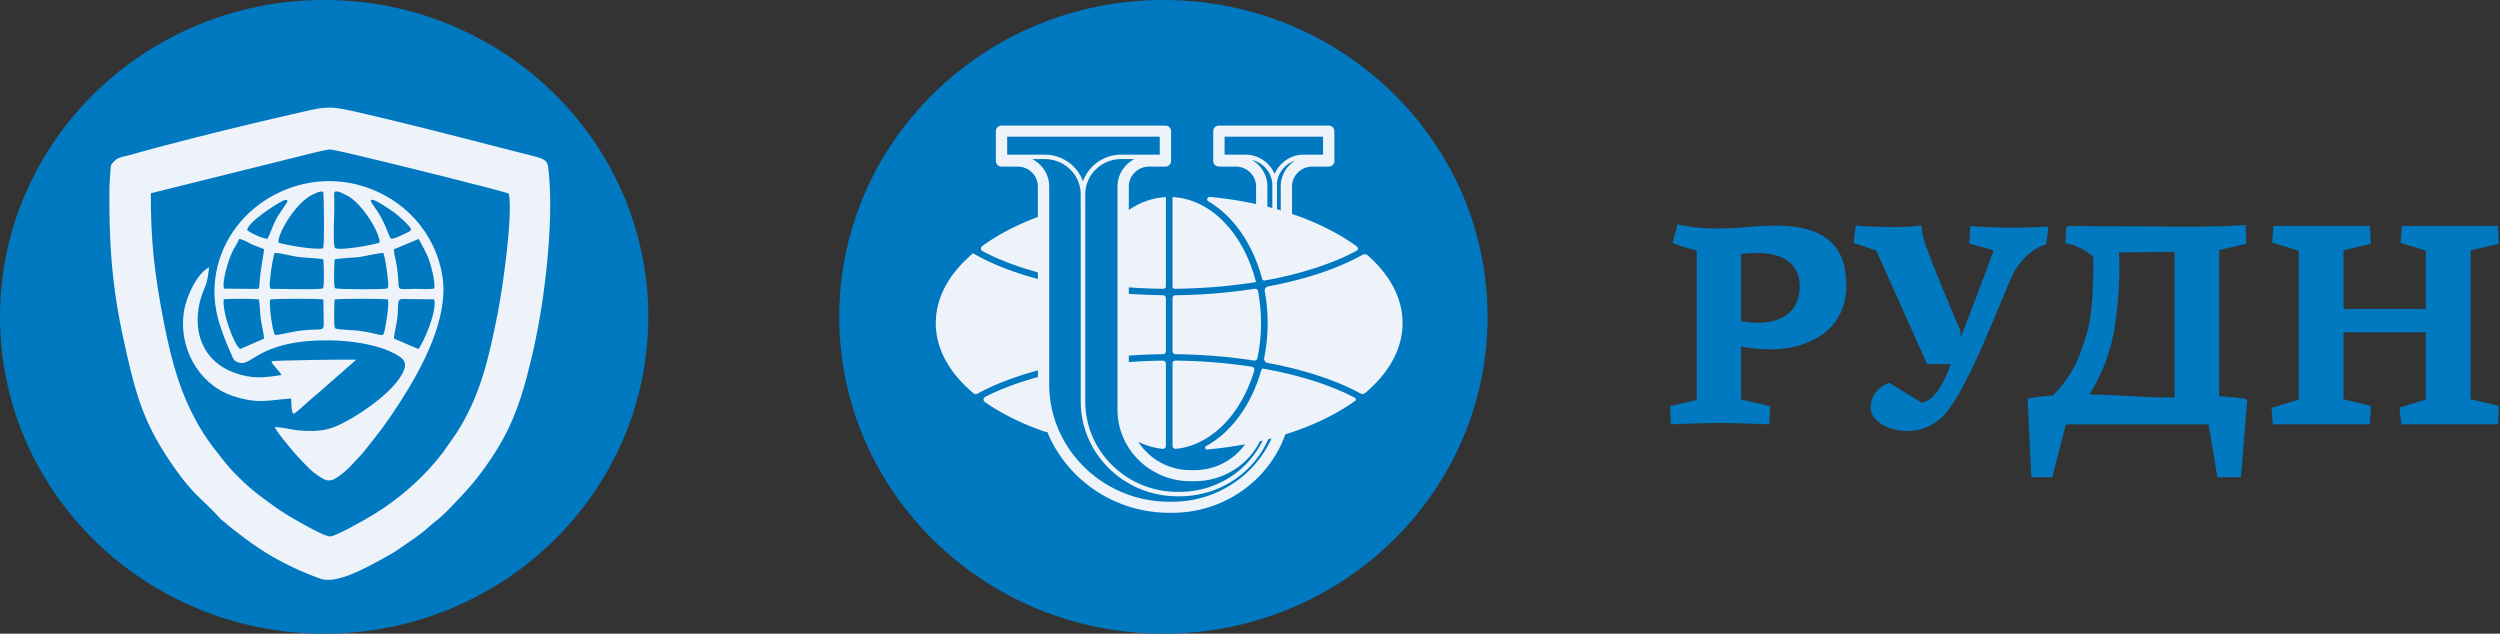 <svg width="288" height="73" fill="none" xmlns="http://www.w3.org/2000/svg"><rect width="100%" height="100%" fill="#333333" stroke="none"/><ellipse cx="37.342" cy="36.5" rx="37.342" ry="36.5" fill="#0079C1"/><path fill-rule="evenodd" clip-rule="evenodd" d="M12.7 20.01a28.708 28.708 0 00-.096 2.061c-.026 6.365.308 11.055 1.697 17.34 1.375 6.225 2.25 9.507 5.953 14.701 1.363 1.912 2.145 2.666 3.165 3.65.505.487 1.07 1.031 1.793 1.801l.088.096c.177.189.243.26.453.411.164.119.242.193.324.27.064.061.131.124.243.213 2.611 2.06 4.463 3.406 7.578 4.875.997.47 1.97.862 2.984 1.229 1.692.613 4.606-.912 6.183-1.737l.122-.064c.446-.233.858-.468 1.298-.721l.324-.184c.352-.2.733-.415.994-.598.322-.227.635-.441.943-.651.9-.616 1.755-1.199 2.649-1.987.336-.297.783-.663 1.146-.952.812-.643 3.295-3.312 4.062-4.251a38.077 38.077 0 001.784-2.409c2.67-3.86 3.74-7.267 4.813-11.736.54-2.251.985-4.613 1.322-6.933.6-4.137 1.117-9.859.723-14.25l-.012-.141c-.14-1.574-.147-1.648-2.127-2.15-1.709-.434-3.376-.862-5.022-1.285-4.863-1.248-9.554-2.453-14.676-3.636-3.45-.797-3.77-.723-6.853-.013l-.669.154c-5.84 1.333-13.249 3.146-18.976 4.758a9.765 9.765 0 01-.408.101c-.453.106-.946.221-1.204.47-.263.255-.395.377-.466.527-.09.19-.085.427-.131 1.04z" fill="#EEF2F9"/><path fill-rule="evenodd" clip-rule="evenodd" d="M31.666 49.189c1.515.092 2.21.512 4.484.453 1.594-.042 2.633-.504 3.798-1.136 2.243-1.217 5.617-3.638 6.535-5.742.364-.831.153-1.274-.438-1.674-2.99-2.02-9.21-2.212-12.61-1.515-4.516.926-4.763 2.906-6.282 2.033-.29-.167-.342-.425-.5-.79-1.023-2.34-2.104-4.863-1.934-7.854.477-8.418 9.097-13.93 17.02-11.54 4.797 1.447 8.462 5.399 9.234 10.446.745 4.869-2.425 10.632-4.906 14.479-1.604 2.487-2.344 3.424-4.15 5.68-.38.475-.761.83-1.152 1.269-.357.4-.823.857-1.279 1.225-1.477 1.194-1.844 1.016-3.282-.049-.574-.425-1.978-1.922-2.44-2.486-.309-.379-2.02-2.357-2.098-2.8zm.754-5.986c-.232-.507-1.064-1.159-1.143-1.582.45-.117 8.82-.228 9.768-.184l-4.478 3.922c-.275.218-.7.584-.914.783-.379.351-.53.445-.898.794-.192.181-.703.671-.975.726-.265-.41-.181-1.233-.248-1.754-2.44.15-3.803.716-6.834-.337-3.892-1.354-6.211-5.667-5.484-9.806.339-1.927 1.628-4.377 2.884-4.971-.148.993-.158 1.543-.533 2.396-1.676 3.81-.826 8.238 3.505 9.776 1.94.688 3.314.566 5.35.237zM17.375 22.265c.003 2.594.07 4.687.317 7.19.208 2.114.574 4.444.96 6.498.796 4.24 1.664 8.027 3.438 11.567 1.24 2.473 2.205 3.709 3.802 5.704.243.303.571.691.862.995 1.93 2.02 2.737 2.588 5.132 4.323 1.009.73 5.329 3.261 6.137 3.254.7-.006 4.34-2.119 5.059-2.556 3.002-1.827 5.86-4.366 7.964-7.14l1.554-2.232c2.736-4.235 3.747-8.726 4.77-13.942.534-2.724 1.733-11.135 1.254-13.615-1.069-.425-13.807-3.546-15.347-3.91-.853-.202-4.712-1.165-5.257-1.177-.412-.01-2.185.455-2.684.57l-17.96 4.471z" fill="#0079C1"/><path fill-rule="evenodd" clip-rule="evenodd" d="M38.592 28.58c.634.325 4.426-.374 5.144-.628.042-1.145-1.94-4.353-3.56-5.316-.199-.117-1.272-.714-1.54-.568-.226.123-.128.494-.127.997.002.373 0 .746 0 1.118 0 .784-.177 3.96.083 4.398zm-6.524-.64c.657.271 4.482.917 5.144.653.194-.175.09-6.365.031-6.454-.2-.308-1.37.348-1.573.468-1.693 1.001-3.65 4.199-3.602 5.332zm6.48 1.95c-.03.14-.153 3.127.056 3.314.242.145 5.568.163 6.029.03.165-.124.068-.83.048-1.056-.072-.82-.272-2.359-.521-3.034-.515-.021-2.05.366-2.721.46-.724.1-2.34.127-2.891.285zm-6.909-.753c-.198.647-.347 1.524-.438 2.266-.261 2.139-.201 1.885.61 1.875.875-.011 4.95.136 5.389-.065.203-.175.078-3.184.047-3.33-.635-.163-2.116-.175-2.894-.282-.707-.098-2.161-.48-2.714-.464zm6.981 8.692c.253.157 2.103.198 2.58.258 2.814.354 2.908.918 3.092.06.196-.915.535-2.82.411-3.649-.493-.108-5.74-.11-6.158.012-.036.232-.096 2.852.016 3.21.005.015.025.067.028.056.004-.01.018.037.03.053h.001zm-7.51-3.316c-.116.7.243 3.615.584 4.078.368.019 2.021-.38 2.608-.463 2.424-.345 2.945.127 2.993-.684l-.041-2.937c-.43-.12-5.742-.12-6.145.006zm-5.333-.03c-.213 1.39 1.124 5.146 1.877 5.727l2.75-1.193c.04-.376-.275-1.66-.35-2.175-.111-.759-.097-1.606-.226-2.333-.457-.13-3.494-.104-4.051-.026zm19.593-5.761c.019.545.259 1.372.352 1.99.103.693.146 1.39.195 2.103.045.657.2.462 1.892.462.634 0 1.696.073 2.227-.04.098-.906-.332-2.453-.593-3.228-.336-.997-.823-1.696-1.193-2.485l-2.88 1.198zm-16.075 4.561c.576.005.564.01.592-.549.08-1.552.53-3.638.539-4.016-.424-.225-.99-.367-1.43-.573-.417-.195-1.035-.602-1.444-.614-.376.883-.696 1.034-1.21 2.552-.21.617-.776 2.523-.525 3.166l3.478.034zM48.2 40.209c.65-.822 2.182-4.447 1.82-5.722l-3.6-.045c-.112.006-.125.006-.233.028-.499.106-.232.894-.441 2.388-.067.478-.387 1.805-.35 2.15l2.804 1.2zM28.473 26.5c.29.302 1.85 1.032 2.344 1.003.432-.825.65-1.691 1.15-2.542l1.127-1.697c.072-.34-.245-.248-.468-.144-1.02.476-4.065 2.508-4.153 3.38zm16.553.984c.304.073.88-.226 1.213-.377.224-.101.421-.197.605-.285.276-.132.388-.161.522-.404-.193-.476-1.447-1.548-1.87-1.88-.192-.151-3.915-2.792-2.403-.761 1.302 1.747 1.627 3.341 1.932 3.707z" fill="#0079C1"/><path d="M284.612 28.845l3.26-.764-.136-2.061h-11.038l-.135 1.961 2.886.897v6.714h-9.475v-6.747l3.158-.764-.136-2.061h-11.105l-.137 1.928 3.057.93v17.15l-3.124.965.136 1.894h11.173l.136-2.128-3.158-.764v-7.71h9.475v7.743l-3.023.931.204 1.928h11.14l.102-2.128-3.26-.764v-17.15zm-81.064-2.833c-1.777 0-6.32.805-10.295-.177l-.572 2.146s1.055.487 2.785.865v17.228l-3.083.719.102 2.093s3.612-.16 5.616-.16c2.005 0 5.719.16 5.719.16l.102-2.093-3.348-.781V39.91c.737.152 3.512.645 6.175.02 3.104-.727 6.692-3.069 5.819-8.731-.873-5.663-7.241-5.189-9.019-5.189l-.001.001zm-2.973 10.995v-7.764c.182-.01.363-.019.549-.036 4.849-.443 6.207 1.613 6.207 3.827 0 2.197-1.436 4.855-6.757 3.973h.001zm35.393-10.738a.147.147 0 00-.156-.166c-.832.058-4.456.269-8.824-.051l-.135 1.995 2.819.797s-2.214 6.025-3.79 10.011l-.048-.76s-2.304-5.408-3.274-7.924c-.969-2.515-1.159-3.175-1.21-4.186 0 0-2.827.394-7.572 0l-.238 1.995 2.615.897 5.842 13.062h2.716s-1.255 4.137-3.328 4.454l-3.735-2.294s-2.217.688-2.144 2.966c.072 2.277 5.342 4.086 8.437.759 2.958-3.18 6.983-14.473 8.074-16.466.618-1.13 1.906-2.694 3.695-3.194l.256-1.895zm22.732 19.68a54.423 54.423 0 00-3.052-.318V28.812l3.124-.73-.073-2.165s-2.974.253-8.373.19c-4.797-.056-10.756-.054-12.026-.054a.261.261 0 00-.262.243l-.109 1.56a.2.2 0 00.171.208c.929.15 1.946.604 3.037 1.493 0 0 .17 5.742-.703 8.73-.873 2.99-1.724 5.039-3.941 7.277v.002a28.41 28.41 0 00-2.737.314.204.204 0 00-.168.208l.425 8.883h2.412l1.561-6.083h16.439l1.019 6.083h2.716l.717-8.805a.201.201 0 00-.177-.216v-.001zm-16.068-.448a59.573 59.573 0 00-1.953-.055c.707-1.074 2.409-4 2.98-8.06.727-5.173.437-8.305.437-8.305l6.425-.07v16.76c-1.645.08-3.516-.076-7.888-.27h-.001z" fill="#0079C1"/><ellipse cx="134.025" cy="36.5" rx="37.342" ry="36.5" fill="#0079C1"/><path d="M144.213 42.245a62.777 62.777 0 00-8.786-.703.346.346 0 00-.352.342v9.484c0 .203.182.358.388.337 4.094-.404 7.548-4.024 9.03-9.03a.341.341 0 00-.28-.43zm-5.008-19.049c2.87 1.68 5.127 4.915 6.184 8.912a.283.283 0 00.326.206c4.129-.753 7.783-1.927 10.58-3.436a.275.275 0 00.034-.464 22.88 22.88 0 00-2.765-1.74 30.736 30.736 0 00-4.718-2.026V22.46c0-.012-.004-.024-.004-.037v-.942c0-1.263 1.05-2.291 2.341-2.291h1.832l.027-.003c.01 0 .019.003.028.003.36 0 .651-.286.651-.638v-3.446a.644.644 0 00-.651-.638h-12.651a.645.645 0 00-.652.638v3.446c0 .352.292.638.652.638.019 0 .036-.004.054-.005.019 0 .036.005.054.005h1.833c1.291 0 2.341 1.028 2.341 2.291v.974l-.001.006v1.047a44.768 44.768 0 00-5.324-.825c-.299-.029-.43.362-.172.514l.001-.001zm8.333-1.715v1.187c0 .012.003.024.004.037v1.53l-.433-.128V21.06c.127-1.192.958-2.178 2.078-2.56-.992.638-1.649 1.735-1.649 2.98zm-4.073-3.664h-2.393v-2.073h11.346v2.073h-2.21a3.643 3.643 0 00-3.372 2.23 3.64 3.64 0 00-3.371-2.23zm.768.609c1.317.328 2.298 1.476 2.342 2.855 0 .032-.005.064-.005.096v2.584c-.187-.05-.375-.101-.565-.15v-1.139l.001-.004V21.48c0-1.297-.713-2.43-1.772-3.055h-.001z" fill="#EEF2F9"/><path d="M135.325 33.27c3.252-.031 6.417-.3 9.366-.78-1.392-5.541-5.156-9.572-9.616-9.787v10.323c0 .135.113.245.25.243z" fill="#EEF2F9"/><path d="M156.081 45.823c-2.805-1.475-6.437-2.619-10.528-3.352a.216.216 0 00-.247.153c-1.12 3.979-3.439 7.165-6.358 8.762-.205.112-.111.418.124.397a45.898 45.898 0 004.353-.596c-1.32 1.855-3.475 2.973-5.831 2.973h-.444a7.146 7.146 0 01-6.028-3.274 8.13 8.13 0 002.816.822.342.342 0 00.374-.34v-9.483a.346.346 0 00-.353-.34 65.062 65.062 0 00-3.919.163v-.741a65.359 65.359 0 013.929-.163.343.343 0 00.343-.338v-6.119a.342.342 0 00-.343-.338 65.608 65.608 0 01-3.929-.162v-.742a65.14 65.14 0 003.988.164.28.28 0 00.284-.275v-10.29c-1.529.074-2.974.603-4.272 1.482l.001-2.705c0-1.264 1.05-2.291 2.341-2.291h1.832l.02-.002.02.002c.36 0 .652-.286.652-.638v-3.446a.645.645 0 00-.652-.638h-18.878a.645.645 0 00-.652.638v3.446c0 .352.292.638.652.638h1.846c1.291 0 2.341 1.027 2.341 2.291v.907l-.001.012v2.597a29.955 29.955 0 00-3.735 1.677 22.968 22.968 0 00-2.691 1.685.336.336 0 00.05.57c1.805.963 3.967 1.784 6.376 2.447v.767c-2.878-.777-5.424-1.775-7.46-2.965-.002 0-.003-.002-.004-.003-2.795 2.364-4.294 5.133-4.294 8.044 0 2.94 1.527 5.734 4.375 8.113a.356.356 0 00.396.037c1.952-1.074 4.327-1.98 6.987-2.7v.766c-2.275.627-4.329 1.393-6.071 2.287a.337.337 0 00-.041.581c.727.512 1.519 1 2.377 1.46a30.56 30.56 0 004.594 1.984.345.345 0 00.222 0c2.234 5.459 7.691 9.327 14.058 9.327h.357c5.831 0 11.054-3.613 12.997-8.99.005-.015.007-.03.011-.043 1.98-.62 3.827-1.381 5.492-2.277a23.237 23.237 0 002.548-1.584.21.21 0 00-.025-.358v.001zM128.737 21.48v.914l-.001.005v24.802c0 4.54 3.775 8.235 8.414 8.235h.444c3.186 0 6.063-1.73 7.508-4.513a.52.52 0 00.035-.09l.319-.077c-1.762 3.609-5.448 5.906-9.584 5.906h-.22c-5.86 0-10.628-4.666-10.628-10.402V22.393c0-.032-.004-.062-.004-.093.051-2.199 1.89-3.972 4.149-3.972h1.511c-1.154.599-1.944 1.787-1.944 3.152h.001zm-12.709-3.663v-2.074h17.574v2.074h-4.433c-2.039 0-3.772 1.285-4.41 3.07-.639-1.785-2.371-3.07-4.41-3.07h-4.321zm19.031 39.98h-.357c-7.629 0-13.835-6.074-13.835-13.54V22.68l.001-.012v-1.187c0-1.366-.789-2.553-1.944-3.153h1.425c2.259 0 4.098 1.774 4.149 3.972-.001.031-.005.062-.005.094V24.2c0 .016.007.031.01.047v22.015c0 6.017 5.002 10.912 11.149 10.912h.22c4.482 0 8.462-2.57 10.233-6.575.127-.032.254-.066.38-.1-1.976 4.4-6.457 7.3-11.426 7.3v-.001z" fill="#EEF2F9"/><path d="M157.544 29.402a.494.494 0 00-.568-.055c-2.85 1.6-6.617 2.847-10.888 3.647a.479.479 0 00-.389.556c.217 1.175.334 2.404.334 3.669 0 1.391-.139 2.74-.399 4.022a.479.479 0 00.387.566c4.17.775 7.863 1.976 10.695 3.517a.496.496 0 00.556-.053c2.801-2.365 4.303-5.138 4.303-8.052 0-2.819-1.405-5.504-4.031-7.817zm-22.126 11.402c3.127.034 6.177.286 9.038.733a.345.345 0 00.393-.263 19.56 19.56 0 00.42-4.055c0-1.273-.123-2.507-.348-3.685a.344.344 0 00-.395-.269c-2.88.453-5.956.71-9.108.744a.342.342 0 00-.343.338v6.12c0 .185.154.335.343.337z" fill="#EEF2F9"/></svg>